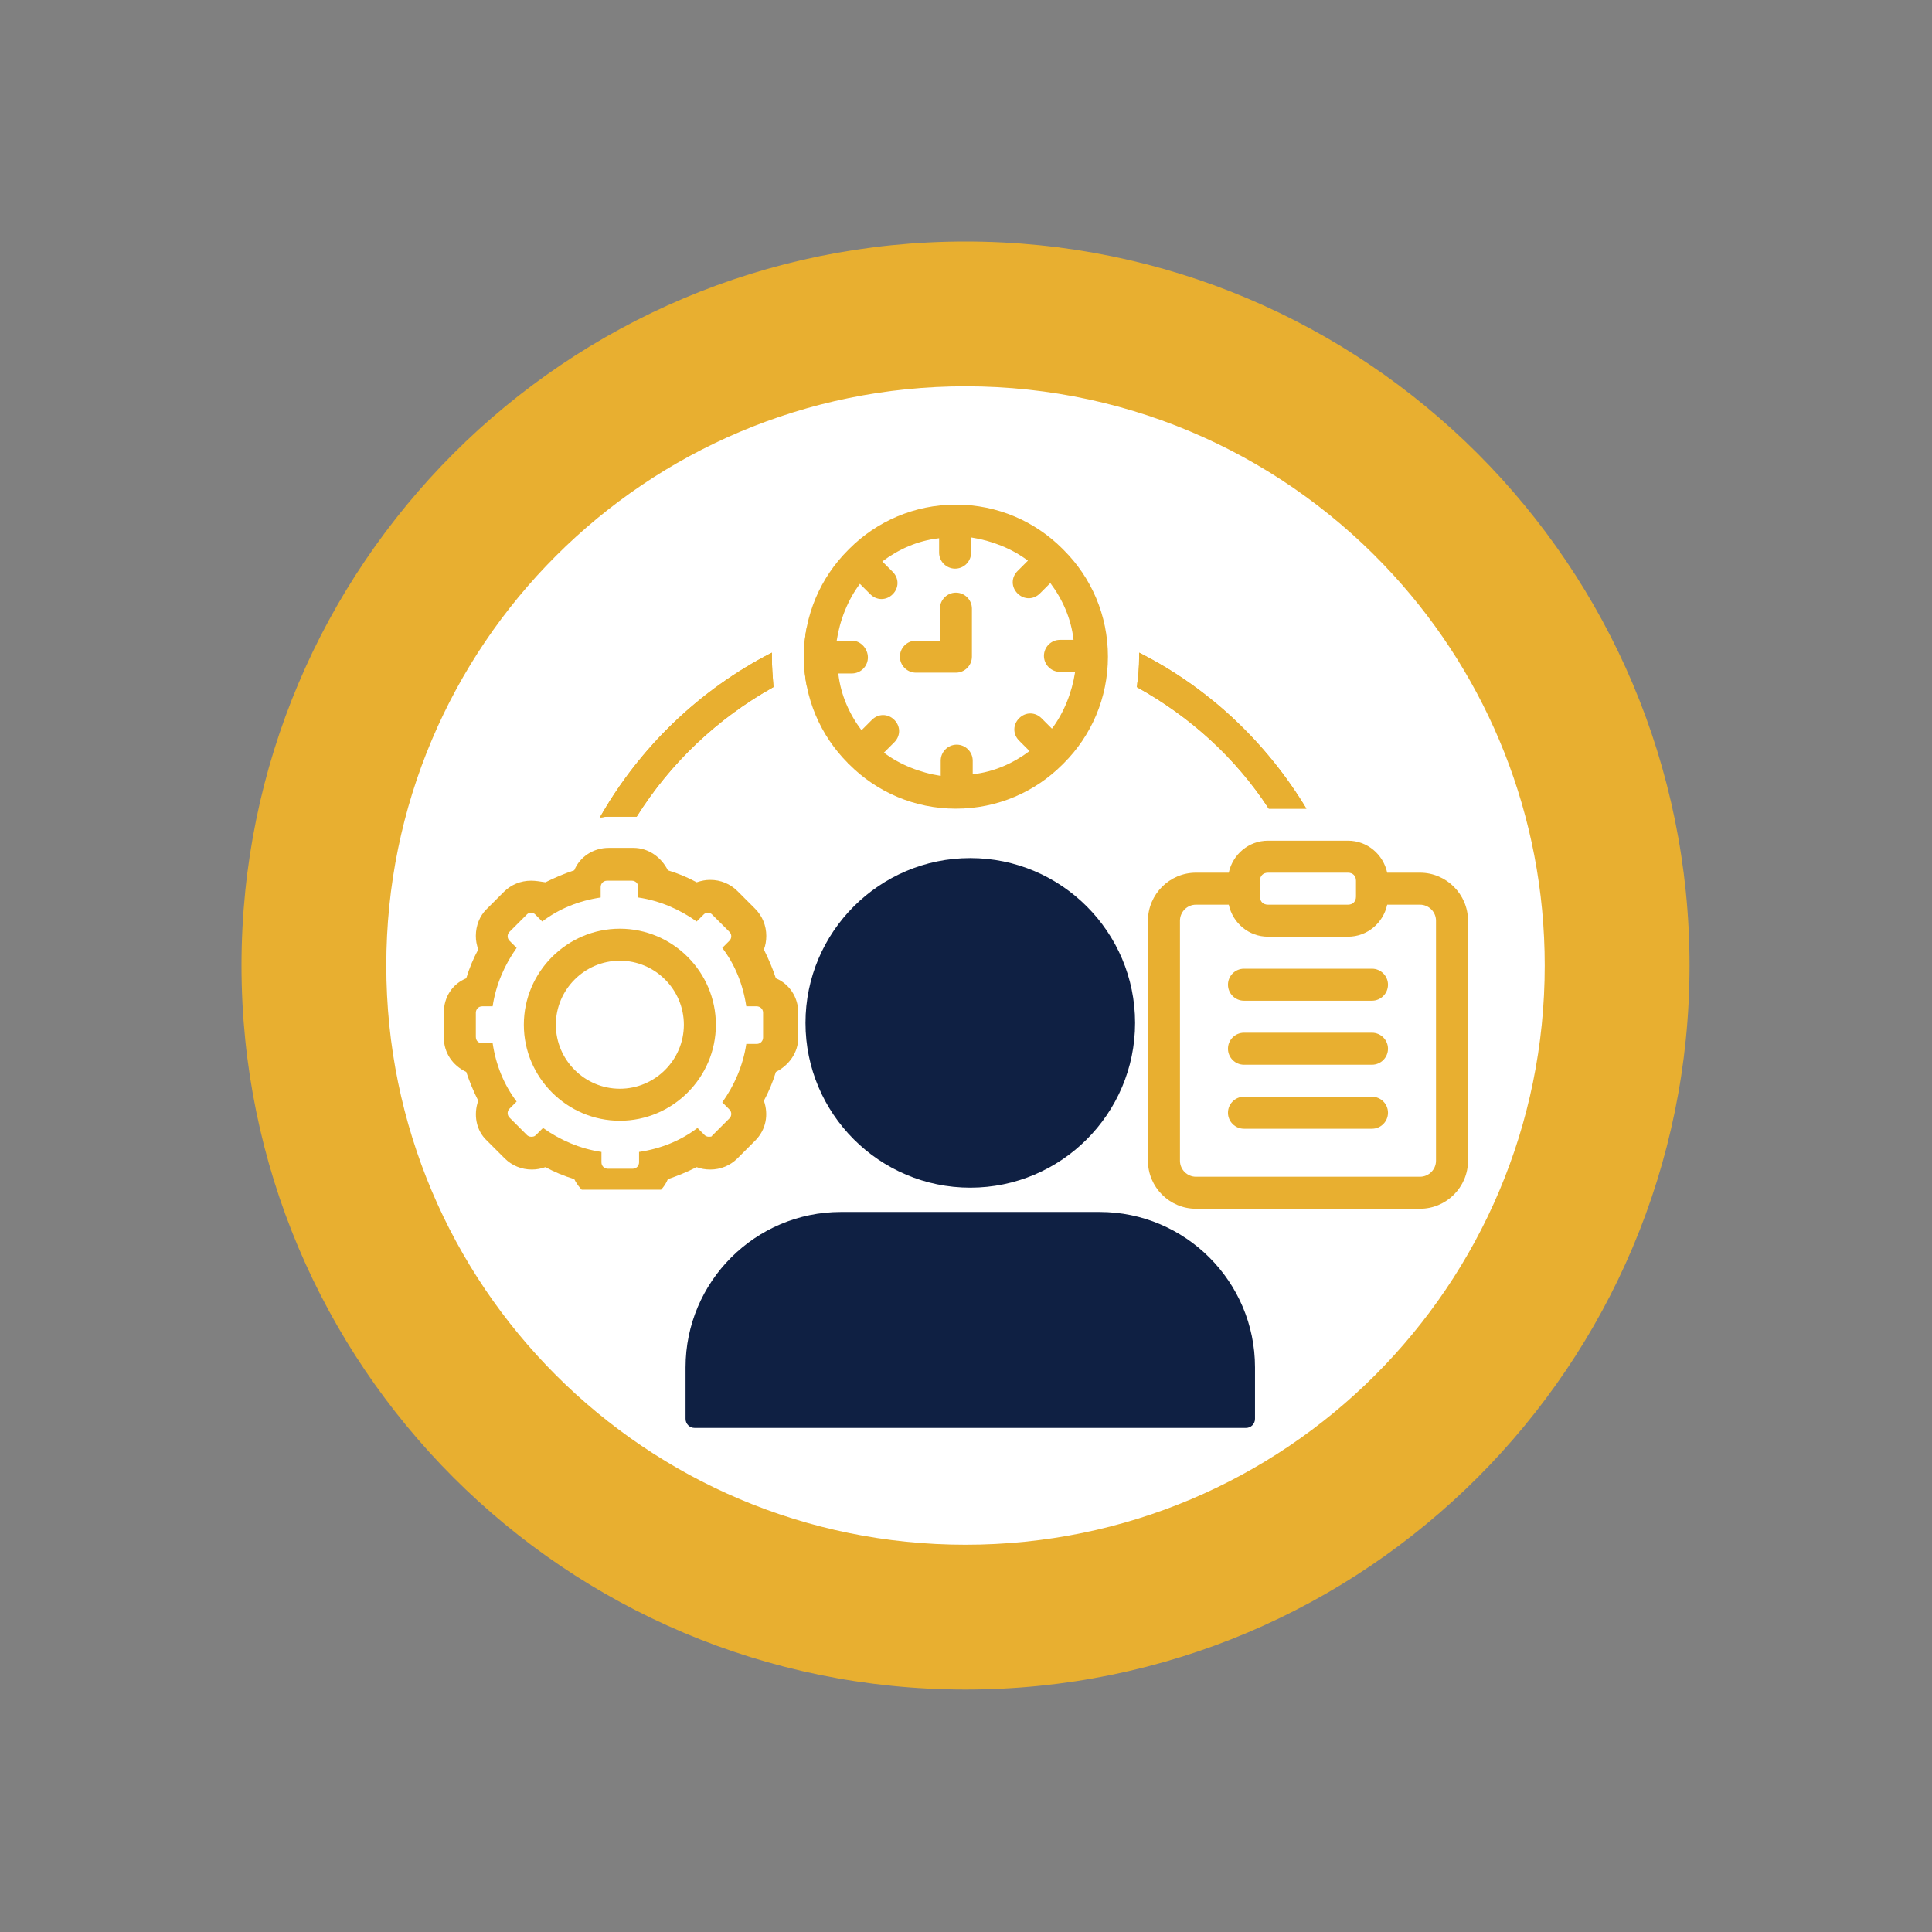 <?xml version="1.0" encoding="utf-8"?>
<svg width="1000" zoomAndPan="magnify" viewBox="0 0 750 750" height="1000" preserveAspectRatio="xMidYMid meet" version="1.0" xmlns="http://www.w3.org/2000/svg">
  <rect x="0" y="0" width="750" height="750" fill="#808080" stroke="none"/>
  <defs>
    <clipPath id="81fde77f52">
      <path d="M 93.75 93.75 L 655.879 93.75 L 655.879 655.879 L 93.75 655.879 Z M 93.75 93.75 " clip-rule="nonzero"/>
    </clipPath>
    <clipPath id="a432f31cc5">
      <path d="M 441.504 253 L 508 253 L 508 314 L 441.504 314 Z M 441.504 253 " clip-rule="nonzero"/>
    </clipPath>
    <clipPath id="23cbbb14e6">
      <path d="M 445 326 L 569.832 326 L 569.832 470 L 445 470 Z M 445 326 " clip-rule="nonzero"/>
    </clipPath>
    <clipPath id="6918c7f5a9">
      <path d="M 441.504 357 L 504 357 L 504 472.078 L 441.504 472.078 Z M 441.504 357 " clip-rule="nonzero"/>
    </clipPath>
    <clipPath id="3574a4d31b">
      <path d="M 266.039 333.105 L 487.27 333.105 L 487.27 554.336 L 266.039 554.336 Z M 266.039 333.105 " clip-rule="nonzero"/>
    </clipPath>
    <clipPath id="219af14887">
      <path d="M 312 195.738 L 431 195.738 L 431 314 L 312 314 Z M 312 195.738 " clip-rule="nonzero"/>
    </clipPath>
    <clipPath id="d062b27fd8">
      <path d="M 312 195.738 L 313.219 195.738 L 313.219 314 L 312 314 Z M 312 195.738 " clip-rule="nonzero"/>
    </clipPath>
    <clipPath id="1e1e374ede">
      <path d="M 172.293 329 L 310 329 L 310 461.844 L 172.293 461.844 Z M 172.293 329 " clip-rule="nonzero"/>
    </clipPath>
    <clipPath id="8170555bf6">
      <path d="M 236 357 L 313.219 357 L 313.219 461.844 L 236 461.844 Z M 236 357 " clip-rule="nonzero"/>
    </clipPath>
  </defs>
  <ellipse style="stroke: rgb(0, 0, 0); fill: rgb(255, 255, 255);" cx="368.275" cy="375.84" rx="234.585" ry="234.585"/>
  <g clip-path="url(#81fde77f52)">
    <path d="M 374.813 93.75 C 219.527 93.75 93.75 219.527 93.75 374.813 C 93.75 530.102 219.527 655.879 374.813 655.879 C 530.102 655.879 655.879 530.102 655.879 374.813 C 655.879 219.527 530.102 93.75 374.813 93.75 Z M 374.813 599.664 C 250.582 599.664 149.961 499.043 149.961 374.813 C 149.961 250.582 250.582 149.961 374.813 149.961 C 440.652 149.961 499.86 178.223 540.973 223.284 C 577.435 263.246 599.664 316.422 599.664 374.813 C 599.664 499.043 499.043 599.664 374.813 599.664 Z M 374.813 599.664" fill-opacity="1" fill-rule="nonzero" style="stroke-opacity: 0;" fill="#e8af30"/>
  </g>
  <g clip-path="url(#a432f31cc5)">
    <path fill="#e8af30" d="M 492.535 313.926 L 507.133 313.926 C 491.605 288.148 469.238 267.023 442.215 253.359 C 442.215 253.98 442.215 254.289 442.215 254.91 C 442.215 258.949 441.906 262.988 441.285 266.715 C 462.094 278.207 479.801 294.359 492.535 313.926 Z M 492.535 313.926 " fill-opacity="1" fill-rule="nonzero"/>
  </g>
  <g clip-path="url(#23cbbb14e6)">
    <path fill="#e8af30" d="M 551.242 338.777 L 538.508 338.777 C 536.953 331.633 530.742 326.352 523.285 326.352 L 492.227 326.352 C 484.77 326.352 478.559 331.633 477.004 338.777 L 464.27 338.777 C 454.02 338.777 445.633 347.164 445.633 357.414 L 445.633 450.598 C 445.633 460.848 454.02 469.234 464.27 469.234 L 551.242 469.234 C 561.492 469.234 569.879 460.848 569.879 450.598 L 569.879 357.414 C 569.879 347.164 561.492 338.777 551.242 338.777 Z M 489.117 341.883 C 489.117 340.02 490.359 338.777 492.227 338.777 L 523.285 338.777 C 525.148 338.777 526.391 340.02 526.391 341.883 L 526.391 348.094 C 526.391 349.957 525.148 351.199 523.285 351.199 L 492.227 351.199 C 490.359 351.199 489.117 349.957 489.117 348.094 Z M 557.453 450.598 C 557.453 454.012 554.656 456.809 551.242 456.809 L 464.27 456.809 C 460.852 456.809 458.059 454.012 458.059 450.598 L 458.059 357.414 C 458.059 353.996 460.852 351.199 464.27 351.199 L 477.004 351.199 C 478.559 358.344 484.77 363.625 492.227 363.625 L 523.285 363.625 C 530.742 363.625 536.953 358.344 538.508 351.199 L 551.242 351.199 C 554.656 351.199 557.453 353.996 557.453 357.414 Z M 557.453 450.598 " fill-opacity="1" fill-rule="nonzero"/>
  </g>
  <path fill="#e8af30" d="M 532.605 376.051 L 482.906 376.051 C 479.488 376.051 476.695 378.844 476.695 382.262 C 476.695 385.68 479.488 388.473 482.906 388.473 L 532.605 388.473 C 536.02 388.473 538.816 385.68 538.816 382.262 C 538.816 378.844 536.02 376.051 532.605 376.051 Z M 532.605 376.051 " fill-opacity="1" fill-rule="nonzero"/>
  <path fill="#e8af30" d="M 532.605 400.898 L 482.906 400.898 C 479.488 400.898 476.695 403.695 476.695 407.109 C 476.695 410.527 479.488 413.324 482.906 413.324 L 532.605 413.324 C 536.02 413.324 538.816 410.527 538.816 407.109 C 538.816 403.695 536.02 400.898 532.605 400.898 Z M 532.605 400.898 " fill-opacity="1" fill-rule="nonzero"/>
  <path fill="#e8af30" d="M 532.605 425.746 L 482.906 425.746 C 479.488 425.746 476.695 428.543 476.695 431.961 C 476.695 435.375 479.488 438.172 482.906 438.172 L 532.605 438.172 C 536.02 438.172 538.816 435.375 538.816 431.961 C 538.816 428.543 536.02 425.746 532.605 425.746 Z M 532.605 425.746 " fill-opacity="1" fill-rule="nonzero"/>
  <g clip-path="url(#6918c7f5a9)">
    <path fill="#e8af30" d="M 503.406 481.656 L 488.496 481.656 C 478.559 495.324 466.133 506.816 451.844 516.445 C 443.148 512.719 434.141 508.68 427.309 505.887 C 423.27 504.023 420.164 502.781 417.988 501.848 L 412.707 484.766 C 425.441 468.613 433.207 445.938 433.207 425.125 C 433.207 387.852 406.805 357.414 374.191 357.414 C 341.578 357.414 315.176 387.852 315.176 425.125 C 315.176 445.938 322.941 468.613 335.676 484.766 L 330.395 501.539 C 328.531 502.469 325.117 503.711 321.078 505.574 C 313.312 508.992 302.75 513.652 292.812 517.688 C 276.348 507.129 262.062 493.773 251.191 477.621 C 249.328 477.93 247.461 478.242 245.289 478.242 L 236.59 478.242 C 247.773 495.945 262.062 511.168 279.145 523.281 C 271.691 526.387 266.098 528.871 265.168 529.184 C 263.305 529.805 261.75 531.355 261.441 533.219 L 246.84 585.094 C 246.219 586.957 246.84 589.129 247.773 590.684 C 248.703 592.234 250.879 593.168 252.742 593.168 L 495.02 593.168 C 496.883 593.168 498.746 592.234 499.992 590.684 C 501.234 589.129 501.543 587.266 500.922 585.094 L 486.324 533.219 C 485.703 531.355 484.461 529.805 482.598 529.184 C 481.664 528.871 474.211 525.766 464.891 521.418 C 480.109 510.855 493.156 497.188 503.406 481.656 Z M 327.602 425.125 C 327.602 394.688 348.41 369.836 374.191 369.836 C 399.973 369.836 420.785 394.688 420.785 425.125 C 420.785 455.566 399.973 494.082 374.191 494.082 C 348.41 494.082 327.602 455.879 327.602 425.125 Z M 475.453 540.055 L 486.945 581.055 L 261.129 581.055 L 272.621 540.055 C 278.215 537.566 291.879 531.977 325.738 517.066 C 338.16 511.789 338.16 511.477 339.094 511.168 C 340.023 510.234 340.957 509.301 341.266 508.059 L 345.305 495.016 C 353.691 502.16 363.633 506.508 373.883 506.508 C 384.133 506.508 394.07 502.16 402.457 495.016 L 406.496 508.059 C 406.805 509.301 407.738 510.547 408.672 511.168 C 409.293 511.789 409.602 511.789 421.715 517.066 C 456.195 531.668 469.859 537.566 475.453 540.055 Z M 475.453 540.055 " fill-opacity="1" fill-rule="nonzero"/>
  </g>
  <g clip-path="url(#3574a4d31b)">
    <path fill="#0f2043" d="M 483.684 554.32 L 269.641 554.32 C 267.703 554.32 266.133 552.746 266.133 550.809 L 266.133 530.816 C 266.133 497.547 293.195 470.484 326.461 470.484 L 426.859 470.484 C 460.129 470.484 487.191 497.547 487.191 530.816 L 487.191 550.809 C 487.191 552.746 485.621 554.32 483.684 554.32 Z M 376.664 461.051 C 341.387 461.051 312.691 432.352 312.691 397.078 C 312.691 361.805 341.387 333.105 376.664 333.105 C 411.938 333.105 440.637 361.805 440.637 397.078 C 440.637 432.352 411.938 461.051 376.664 461.051 Z M 376.664 461.051 " fill-opacity="1" fill-rule="nonzero"/>
  </g>
  <g clip-path="url(#219af14887)">
    <path fill="#e8af30" d="M 329.465 296.531 C 329.465 296.531 329.773 296.844 329.773 296.844 C 340.336 307.406 354.934 313.926 371.086 313.926 C 387.238 313.926 401.836 307.406 412.398 296.844 C 412.398 296.844 412.707 296.531 412.707 296.531 C 412.707 296.531 413.02 296.223 413.02 296.223 C 423.578 285.66 430.102 271.062 430.102 254.91 C 430.102 238.758 423.578 224.16 413.02 213.602 C 413.02 213.602 412.707 213.289 412.707 213.289 C 412.707 213.289 412.398 212.977 412.398 212.977 C 401.836 202.418 387.238 195.895 371.086 195.895 C 354.934 195.895 340.336 202.418 329.773 212.977 C 329.773 212.977 329.465 213.289 329.465 213.289 C 329.465 213.289 329.152 213.602 329.152 213.602 C 318.594 224.16 312.07 238.758 312.07 254.91 C 312.07 271.062 318.594 285.66 329.152 296.223 C 329.152 296.223 329.152 296.531 329.465 296.531 Z M 330.707 248.699 L 324.805 248.699 C 326.047 240.621 329.152 232.859 333.812 226.645 L 337.852 230.684 C 339.094 231.926 340.645 232.547 342.199 232.547 C 343.754 232.547 345.305 231.926 346.547 230.684 C 349.031 228.199 349.031 224.473 346.547 221.984 L 342.512 217.949 C 348.723 213.289 356.176 209.871 364.562 208.941 L 364.562 214.531 C 364.562 217.949 367.359 220.742 370.777 220.742 C 374.191 220.742 376.988 217.949 376.988 214.531 L 376.988 208.629 C 385.062 209.871 392.828 212.977 399.043 217.637 L 395.004 221.676 C 392.52 224.16 392.52 227.887 395.004 230.371 C 396.246 231.613 397.801 232.238 399.352 232.238 C 400.906 232.238 402.457 231.613 403.699 230.371 L 407.738 226.336 C 412.398 232.547 415.812 240 416.746 248.387 L 411.465 248.387 C 408.051 248.387 405.254 251.184 405.254 254.602 C 405.254 258.016 408.051 260.812 411.465 260.812 L 417.367 260.812 C 416.125 268.887 413.02 276.652 408.359 282.867 L 404.32 278.828 C 401.836 276.344 398.109 276.344 395.625 278.828 C 393.141 281.312 393.141 285.039 395.625 287.523 L 399.664 291.562 C 393.449 296.223 385.996 299.641 377.609 300.57 L 377.609 295.289 C 377.609 291.875 374.812 289.078 371.398 289.078 C 367.98 289.078 365.184 291.875 365.184 295.289 L 365.184 301.191 C 357.109 299.949 349.344 296.844 343.133 292.184 L 347.168 288.148 C 349.652 285.66 349.652 281.934 347.168 279.449 C 344.684 276.965 340.957 276.965 338.473 279.449 L 334.434 283.488 C 329.773 277.273 326.359 269.82 325.426 261.434 L 330.707 261.434 C 334.125 261.434 336.918 258.637 336.918 255.223 C 336.918 251.805 334.125 248.699 330.707 248.699 Z M 330.707 248.699 " fill-opacity="1" fill-rule="nonzero"/>
  </g>
  <path fill="#e8af30" d="M 355.555 261.125 L 371.086 261.125 C 374.504 261.125 377.297 258.328 377.297 254.91 L 377.297 236.273 C 377.297 232.859 374.504 230.062 371.086 230.062 C 367.668 230.062 364.875 232.859 364.875 236.273 L 364.875 248.699 L 355.555 248.699 C 352.141 248.699 349.344 251.496 349.344 254.91 C 349.344 258.328 352.141 261.125 355.555 261.125 Z M 355.555 261.125 " fill-opacity="1" fill-rule="nonzero"/>
  <path fill="#e8af30" d="M 492.535 313.926 L 507.133 313.926 C 491.605 288.148 469.238 267.023 442.215 253.359 C 442.215 253.98 442.215 254.289 442.215 254.91 C 442.215 258.949 441.906 262.988 441.285 266.715 C 462.094 278.207 479.801 294.359 492.535 313.926 Z M 492.535 313.926 " fill-opacity="1" fill-rule="nonzero"/>
  <path fill="#e8af30" d="M 245.289 317.035 C 245.91 317.035 246.531 317.035 247.152 317.035 C 260.199 296.223 278.523 278.828 300.266 266.715 C 299.957 262.988 299.645 258.949 299.645 254.91 C 299.645 254.289 299.645 253.98 299.645 253.359 C 271.691 267.645 248.395 290.012 232.863 317.344 C 233.797 317.344 234.727 317.035 235.66 317.035 Z M 245.289 317.035 " fill-opacity="1" fill-rule="nonzero"/>
  <g clip-path="url(#d062b27fd8)">
    <path fill="#e8af30" d="M 329.465 296.531 C 329.465 296.531 329.773 296.844 329.773 296.844 C 340.336 307.406 354.934 313.926 371.086 313.926 C 387.238 313.926 401.836 307.406 412.398 296.844 C 412.398 296.844 412.707 296.531 412.707 296.531 C 412.707 296.531 413.02 296.223 413.02 296.223 C 423.578 285.66 430.102 271.062 430.102 254.91 C 430.102 238.758 423.578 224.16 413.02 213.602 C 413.02 213.602 412.707 213.289 412.707 213.289 C 412.707 213.289 412.398 212.977 412.398 212.977 C 401.836 202.418 387.238 195.895 371.086 195.895 C 354.934 195.895 340.336 202.418 329.773 212.977 C 329.773 212.977 329.465 213.289 329.465 213.289 C 329.465 213.289 329.152 213.602 329.152 213.602 C 318.594 224.16 312.07 238.758 312.07 254.91 C 312.07 271.062 318.594 285.66 329.152 296.223 C 329.152 296.223 329.152 296.531 329.465 296.531 Z M 330.707 248.699 L 324.805 248.699 C 326.047 240.621 329.152 232.859 333.812 226.645 L 337.852 230.684 C 339.094 231.926 340.645 232.547 342.199 232.547 C 343.754 232.547 345.305 231.926 346.547 230.684 C 349.031 228.199 349.031 224.473 346.547 221.984 L 342.512 217.949 C 348.723 213.289 356.176 209.871 364.562 208.941 L 364.562 214.531 C 364.562 217.949 367.359 220.742 370.777 220.742 C 374.191 220.742 376.988 217.949 376.988 214.531 L 376.988 208.629 C 385.062 209.871 392.828 212.977 399.043 217.637 L 395.004 221.676 C 392.52 224.16 392.52 227.887 395.004 230.371 C 396.246 231.613 397.801 232.238 399.352 232.238 C 400.906 232.238 402.457 231.613 403.699 230.371 L 407.738 226.336 C 412.398 232.547 415.812 240 416.746 248.387 L 411.465 248.387 C 408.051 248.387 405.254 251.184 405.254 254.602 C 405.254 258.016 408.051 260.812 411.465 260.812 L 417.367 260.812 C 416.125 268.887 413.02 276.652 408.359 282.867 L 404.32 278.828 C 401.836 276.344 398.109 276.344 395.625 278.828 C 393.141 281.312 393.141 285.039 395.625 287.523 L 399.664 291.562 C 393.449 296.223 385.996 299.641 377.609 300.57 L 377.609 295.289 C 377.609 291.875 374.812 289.078 371.398 289.078 C 367.98 289.078 365.184 291.875 365.184 295.289 L 365.184 301.191 C 357.109 299.949 349.344 296.844 343.133 292.184 L 347.168 288.148 C 349.652 285.66 349.652 281.934 347.168 279.449 C 344.684 276.965 340.957 276.965 338.473 279.449 L 334.434 283.488 C 329.773 277.273 326.359 269.82 325.426 261.434 L 330.707 261.434 C 334.125 261.434 336.918 258.637 336.918 255.223 C 336.918 251.805 334.125 248.699 330.707 248.699 Z M 330.707 248.699 " fill-opacity="1" fill-rule="nonzero"/>
  </g>
  <g clip-path="url(#1e1e374ede)">
    <path fill="#e8af30" d="M 180.992 416.117 C 182.234 419.848 183.785 423.574 185.652 427.301 C 183.785 432.582 184.719 438.793 189.066 442.832 L 195.902 449.664 C 198.695 452.461 202.422 454.012 206.461 454.012 C 208.324 454.012 209.879 453.703 211.742 453.082 C 215.16 454.945 218.887 456.5 222.926 457.742 C 225.41 462.711 230.379 466.438 236.281 466.438 L 245.91 466.438 C 251.812 466.438 257.09 463.02 259.266 457.742 C 262.992 456.5 266.719 454.945 270.449 453.082 C 272 453.703 273.863 454.012 275.727 454.012 C 279.766 454.012 283.492 452.461 286.289 449.664 L 293.121 442.832 C 297.473 438.484 298.402 432.582 296.539 427.301 C 298.402 423.883 299.957 420.156 301.199 416.117 C 306.168 413.633 309.895 408.664 309.895 402.762 L 309.895 393.133 C 309.895 387.23 306.48 381.953 301.199 379.777 C 299.957 376.051 298.402 372.324 296.539 368.594 C 297.16 367.043 297.473 365.18 297.473 363.316 C 297.473 359.277 295.918 355.551 293.121 352.754 L 286.289 345.922 C 283.492 343.125 279.766 341.57 275.727 341.57 C 273.863 341.57 272.312 341.883 270.449 342.504 C 267.031 340.641 263.305 339.086 259.266 337.844 C 256.781 332.875 251.812 329.148 245.91 329.148 L 236.281 329.148 C 230.379 329.148 225.098 332.562 222.926 337.844 C 219.195 339.086 215.469 340.641 211.742 342.504 C 209.566 342.191 208.016 341.883 206.152 341.883 C 202.113 341.883 198.387 343.438 195.59 346.23 L 188.758 353.066 C 186.273 355.551 184.719 359.277 184.719 363.316 C 184.719 365.18 185.031 366.73 185.652 368.594 C 183.785 372.012 182.234 375.738 180.992 379.777 C 175.711 381.953 172.293 386.922 172.293 393.133 L 172.293 402.762 C 172.293 408.664 175.711 413.633 180.992 416.117 Z M 184.719 393.133 C 184.719 391.891 185.652 390.648 187.203 390.648 L 191.242 390.648 C 192.484 382.262 195.902 374.496 200.559 367.973 L 197.766 365.18 C 196.832 364.246 196.832 362.695 197.766 361.762 L 204.598 354.93 C 204.91 354.617 205.531 354.309 206.152 354.309 C 206.773 354.309 207.395 354.617 207.703 354.93 L 210.5 357.723 C 217.023 352.754 224.789 349.648 233.176 348.406 L 233.176 344.367 C 233.176 343.125 234.105 341.883 235.66 341.883 L 245.289 341.883 C 246.531 341.883 247.773 342.812 247.773 344.367 L 247.773 348.406 C 256.16 349.648 263.926 353.066 270.449 357.723 L 273.242 354.93 C 273.555 354.617 274.176 354.309 274.797 354.309 C 275.418 354.309 276.039 354.617 276.348 354.93 L 283.184 361.762 C 284.113 362.695 284.113 364.246 283.184 365.18 L 280.387 367.973 C 285.355 374.496 288.465 382.262 289.707 390.648 L 293.742 390.648 C 294.984 390.648 296.23 391.582 296.23 393.133 L 296.23 402.762 C 296.23 404.004 295.297 405.246 293.742 405.246 L 289.707 405.246 C 288.465 413.633 285.047 421.398 280.387 427.922 L 283.184 430.719 C 284.113 431.648 284.113 433.203 283.184 434.133 L 276.348 440.969 C 276.348 441.277 275.727 441.277 275.105 441.277 C 274.484 441.277 273.863 440.969 273.555 440.656 L 270.758 437.863 C 264.234 442.832 256.469 445.938 248.082 447.18 L 248.082 451.219 C 248.082 452.461 247.152 453.703 245.598 453.703 L 235.969 453.703 C 234.727 453.703 233.484 452.77 233.484 451.219 L 233.484 447.18 C 225.098 445.938 217.332 442.52 210.809 437.863 L 208.016 440.656 C 207.395 441.277 206.773 441.277 206.152 441.277 C 205.531 441.277 204.91 440.969 204.598 440.656 L 197.766 433.824 C 196.832 432.891 196.832 431.34 197.766 430.406 L 200.559 427.613 C 195.59 421.09 192.484 413.324 191.242 404.938 L 187.203 404.938 C 185.652 404.938 184.719 404.004 184.719 402.453 Z M 184.719 393.133 " fill-opacity="1" fill-rule="nonzero"/>
  </g>
  <path fill="#e8af30" d="M 240.629 435.066 C 261.129 435.066 277.902 418.293 277.902 397.793 C 277.902 377.293 261.129 360.52 240.629 360.52 C 220.129 360.52 203.355 377.293 203.355 397.793 C 203.355 418.293 220.129 435.066 240.629 435.066 Z M 240.629 372.945 C 254.297 372.945 265.477 384.125 265.477 397.793 C 265.477 411.461 254.297 422.641 240.629 422.641 C 226.961 422.641 215.781 411.461 215.781 397.793 C 215.781 384.125 226.961 372.945 240.629 372.945 Z M 240.629 372.945 " fill-opacity="1" fill-rule="nonzero"/>
  <path fill="#e8af30" d="M 245.289 317.035 C 245.91 317.035 246.531 317.035 247.152 317.035 C 260.199 296.223 278.523 278.828 300.266 266.715 C 299.957 262.988 299.645 258.949 299.645 254.91 C 299.645 254.289 299.645 253.98 299.645 253.359 C 271.691 267.645 248.395 290.012 232.863 317.344 C 233.797 317.344 234.727 317.035 235.66 317.035 Z M 245.289 317.035 " fill-opacity="1" fill-rule="nonzero"/>
  <g clip-path="url(#8170555bf6)">
    <path fill="#e8af30" d="M 503.406 481.656 L 488.496 481.656 C 478.559 495.324 466.133 506.816 451.844 516.445 C 443.148 512.719 434.141 508.68 427.309 505.887 C 423.27 504.023 420.164 502.781 417.988 501.848 L 412.707 484.766 C 425.441 468.613 433.207 445.938 433.207 425.125 C 433.207 387.852 406.805 357.414 374.191 357.414 C 341.578 357.414 315.176 387.852 315.176 425.125 C 315.176 445.938 322.941 468.613 335.676 484.766 L 330.395 501.539 C 328.531 502.469 325.117 503.711 321.078 505.574 C 313.312 508.992 302.75 513.652 292.812 517.688 C 276.348 507.129 262.062 493.773 251.191 477.621 C 249.328 477.93 247.461 478.242 245.289 478.242 L 236.59 478.242 C 247.773 495.945 262.062 511.168 279.145 523.281 C 271.691 526.387 266.098 528.871 265.168 529.184 C 263.305 529.805 261.75 531.355 261.441 533.219 L 246.84 585.094 C 246.219 586.957 246.84 589.129 247.773 590.684 C 248.703 592.234 250.879 593.168 252.742 593.168 L 495.02 593.168 C 496.883 593.168 498.746 592.234 499.992 590.684 C 501.234 589.129 501.543 587.266 500.922 585.094 L 486.324 533.219 C 485.703 531.355 484.461 529.805 482.598 529.184 C 481.664 528.871 474.211 525.766 464.891 521.418 C 480.109 510.855 493.156 497.188 503.406 481.656 Z M 327.602 425.125 C 327.602 394.688 348.41 369.836 374.191 369.836 C 399.973 369.836 420.785 394.688 420.785 425.125 C 420.785 455.566 399.973 494.082 374.191 494.082 C 348.41 494.082 327.602 455.879 327.602 425.125 Z M 475.453 540.055 L 486.945 581.055 L 261.129 581.055 L 272.621 540.055 C 278.215 537.566 291.879 531.977 325.738 517.066 C 338.16 511.789 338.16 511.477 339.094 511.168 C 340.023 510.234 340.957 509.301 341.266 508.059 L 345.305 495.016 C 353.691 502.16 363.633 506.508 373.883 506.508 C 384.133 506.508 394.07 502.16 402.457 495.016 L 406.496 508.059 C 406.805 509.301 407.738 510.547 408.672 511.168 C 409.293 511.789 409.602 511.789 421.715 517.066 C 456.195 531.668 469.859 537.566 475.453 540.055 Z M 475.453 540.055 " fill-opacity="1" fill-rule="nonzero"/>
  </g>
</svg>